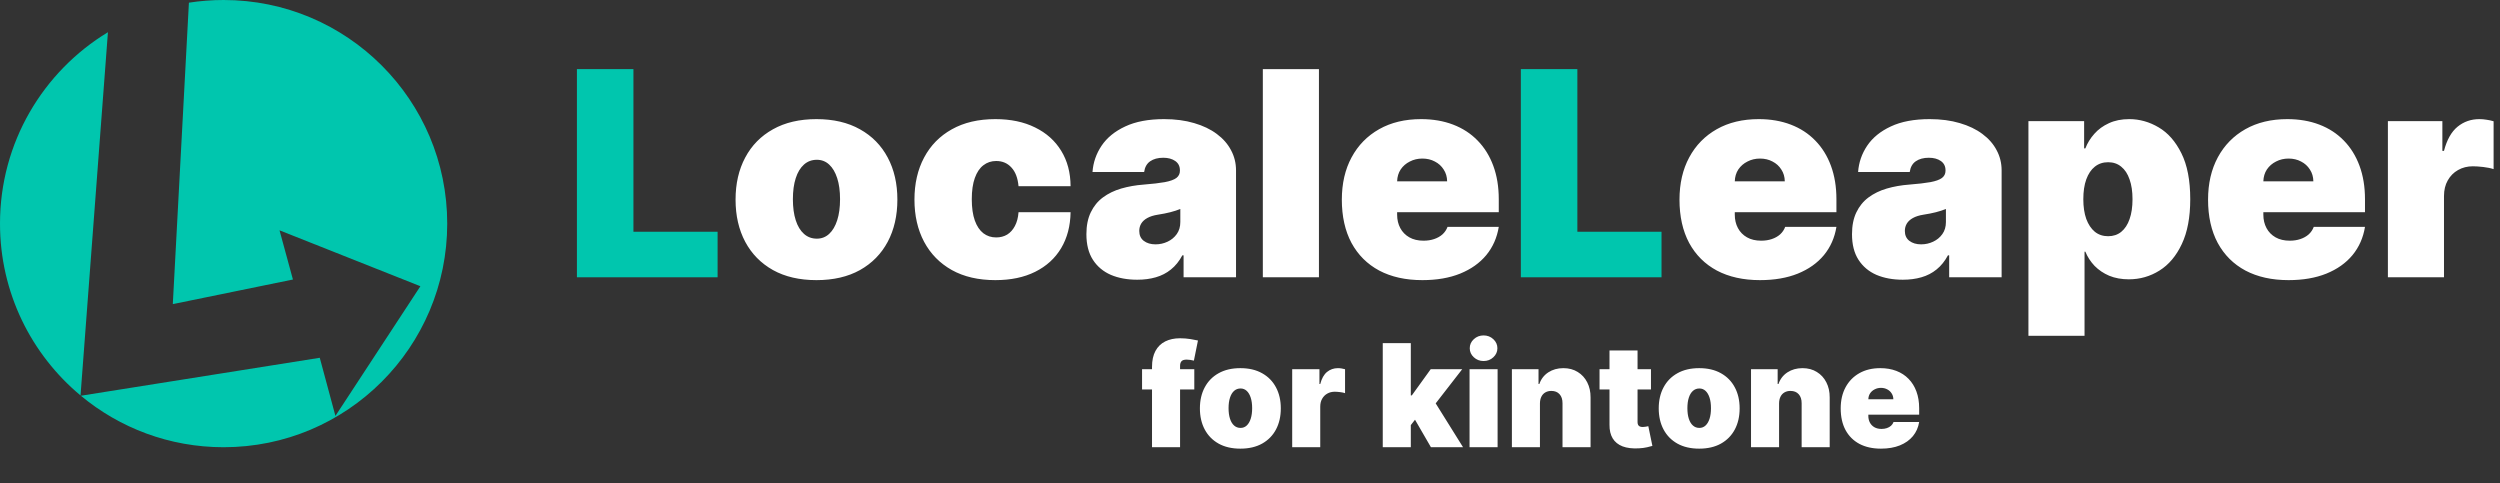 <svg width="559" height="108" viewBox="0 0 559 108" fill="none" xmlns="http://www.w3.org/2000/svg">
<rect x="0" y="0" width="559" height="108" fill="#333333" stroke="none"/>
<path fill-rule="evenodd" clip-rule="evenodd" d="M24.134 7.202C9.668 15.963 0 31.853 0 50C0 65.444 7.002 79.253 18.006 88.425L24.134 7.202ZM18.08 88.487L71.5 80L75 93L94 64L62.5 51.5L65.5 62.5L38.64 68L42.24 0.599C44.769 0.205 47.361 0 50 0C77.614 0 100 22.386 100 50C100 77.614 77.614 100 50 100C37.865 100 26.74 95.677 18.08 88.487Z" fill="#00C6AE"/>
<path d="M129 62V15.454H141.636V51.818H160.455V62H129ZM340.062 62V15.454H352.699V51.818H371.517V62H340.062Z" fill="#00C6AE"/>
<path d="M182.562 62.636C178.775 62.636 175.532 61.886 172.835 60.386C170.138 58.871 168.07 56.765 166.631 54.068C165.191 51.356 164.472 48.212 164.472 44.636C164.472 41.061 165.191 37.924 166.631 35.227C168.07 32.515 170.138 30.409 172.835 28.909C175.532 27.394 178.775 26.636 182.562 26.636C186.35 26.636 189.593 27.394 192.29 28.909C194.987 30.409 197.055 32.515 198.494 35.227C199.934 37.924 200.653 41.061 200.653 44.636C200.653 48.212 199.934 51.356 198.494 54.068C197.055 56.765 194.987 58.871 192.29 60.386C189.593 61.886 186.35 62.636 182.562 62.636ZM182.653 53.364C183.714 53.364 184.631 53.008 185.403 52.295C186.176 51.583 186.775 50.568 187.199 49.25C187.623 47.932 187.835 46.364 187.835 44.545C187.835 42.712 187.623 41.144 187.199 39.841C186.775 38.523 186.176 37.508 185.403 36.795C184.631 36.083 183.714 35.727 182.653 35.727C181.532 35.727 180.57 36.083 179.767 36.795C178.964 37.508 178.35 38.523 177.926 39.841C177.502 41.144 177.29 42.712 177.29 44.545C177.29 46.364 177.502 47.932 177.926 49.25C178.35 50.568 178.964 51.583 179.767 52.295C180.57 53.008 181.532 53.364 182.653 53.364ZM222.562 62.636C218.775 62.636 215.532 61.886 212.835 60.386C210.138 58.871 208.07 56.765 206.631 54.068C205.191 51.356 204.472 48.212 204.472 44.636C204.472 41.061 205.191 37.924 206.631 35.227C208.07 32.515 210.138 30.409 212.835 28.909C215.532 27.394 218.775 26.636 222.562 26.636C225.987 26.636 228.949 27.258 231.449 28.5C233.964 29.727 235.911 31.47 237.29 33.727C238.669 35.97 239.366 38.606 239.381 41.636H227.744C227.578 39.803 227.047 38.409 226.153 37.455C225.275 36.485 224.138 36 222.744 36C221.653 36 220.699 36.318 219.881 36.955C219.063 37.576 218.426 38.523 217.972 39.795C217.517 41.053 217.29 42.636 217.29 44.545C217.29 46.455 217.517 48.045 217.972 49.318C218.426 50.576 219.063 51.523 219.881 52.159C220.699 52.78 221.653 53.091 222.744 53.091C223.669 53.091 224.487 52.879 225.199 52.455C225.911 52.015 226.487 51.379 226.926 50.545C227.381 49.697 227.653 48.667 227.744 47.455H239.381C239.335 50.53 238.631 53.212 237.267 55.5C235.903 57.773 233.972 59.53 231.472 60.773C228.987 62.015 226.017 62.636 222.562 62.636ZM254.284 62.545C252.057 62.545 250.087 62.182 248.375 61.455C246.678 60.712 245.345 59.591 244.375 58.091C243.405 56.591 242.92 54.682 242.92 52.364C242.92 50.455 243.246 48.826 243.898 47.477C244.549 46.114 245.458 45 246.625 44.136C247.792 43.273 249.148 42.614 250.693 42.159C252.254 41.705 253.936 41.409 255.739 41.273C257.693 41.121 259.261 40.939 260.443 40.727C261.64 40.5 262.504 40.189 263.034 39.795C263.564 39.386 263.83 38.849 263.83 38.182V38.091C263.83 37.182 263.481 36.485 262.784 36C262.087 35.515 261.193 35.273 260.102 35.273C258.905 35.273 257.928 35.538 257.17 36.068C256.428 36.583 255.981 37.379 255.83 38.455H244.284C244.436 36.333 245.11 34.379 246.307 32.591C247.519 30.788 249.284 29.349 251.602 28.273C253.92 27.182 256.814 26.636 260.284 26.636C262.784 26.636 265.027 26.932 267.011 27.523C268.996 28.099 270.686 28.909 272.08 29.954C273.473 30.985 274.534 32.197 275.261 33.591C276.004 34.97 276.375 36.47 276.375 38.091V62H264.648V57.091H264.375C263.678 58.394 262.83 59.447 261.83 60.25C260.845 61.053 259.716 61.636 258.443 62C257.186 62.364 255.799 62.545 254.284 62.545ZM258.375 54.636C259.33 54.636 260.223 54.439 261.057 54.045C261.905 53.651 262.595 53.083 263.125 52.341C263.655 51.599 263.92 50.697 263.92 49.636V46.727C263.587 46.864 263.231 46.992 262.852 47.114C262.489 47.235 262.095 47.349 261.67 47.455C261.261 47.561 260.822 47.659 260.352 47.75C259.898 47.841 259.42 47.924 258.92 48C257.951 48.151 257.155 48.401 256.534 48.75C255.928 49.083 255.473 49.5 255.17 50C254.883 50.485 254.739 51.03 254.739 51.636C254.739 52.606 255.08 53.349 255.761 53.864C256.443 54.379 257.314 54.636 258.375 54.636ZM294.915 15.454V62H282.369V15.454H294.915ZM318.034 62.636C314.307 62.636 311.095 61.924 308.398 60.5C305.716 59.061 303.648 57 302.193 54.318C300.754 51.621 300.034 48.394 300.034 44.636C300.034 41.03 300.761 37.879 302.216 35.182C303.67 32.485 305.723 30.386 308.375 28.886C311.027 27.386 314.155 26.636 317.761 26.636C320.398 26.636 322.784 27.046 324.92 27.864C327.057 28.682 328.883 29.871 330.398 31.432C331.913 32.977 333.08 34.856 333.898 37.068C334.716 39.28 335.125 41.773 335.125 44.545V47.455H303.943V40.545H323.58C323.564 39.545 323.307 38.667 322.807 37.909C322.322 37.136 321.663 36.538 320.83 36.114C320.011 35.674 319.08 35.455 318.034 35.455C317.019 35.455 316.087 35.674 315.239 36.114C314.39 36.538 313.708 37.129 313.193 37.886C312.693 38.644 312.428 39.53 312.398 40.545V48C312.398 49.121 312.633 50.121 313.102 51C313.572 51.879 314.246 52.568 315.125 53.068C316.004 53.568 317.064 53.818 318.307 53.818C319.17 53.818 319.958 53.697 320.67 53.455C321.398 53.212 322.019 52.864 322.534 52.409C323.049 51.939 323.428 51.379 323.67 50.727H335.125C334.731 53.151 333.799 55.258 332.33 57.045C330.86 58.818 328.913 60.197 326.489 61.182C324.08 62.151 321.261 62.636 318.034 62.636ZM393.534 62.636C389.807 62.636 386.595 61.924 383.898 60.5C381.216 59.061 379.148 57 377.693 54.318C376.254 51.621 375.534 48.394 375.534 44.636C375.534 41.03 376.261 37.879 377.716 35.182C379.17 32.485 381.223 30.386 383.875 28.886C386.527 27.386 389.655 26.636 393.261 26.636C395.898 26.636 398.284 27.046 400.42 27.864C402.557 28.682 404.383 29.871 405.898 31.432C407.413 32.977 408.58 34.856 409.398 37.068C410.216 39.28 410.625 41.773 410.625 44.545V47.455H379.443V40.545H399.08C399.064 39.545 398.807 38.667 398.307 37.909C397.822 37.136 397.163 36.538 396.33 36.114C395.511 35.674 394.58 35.455 393.534 35.455C392.519 35.455 391.587 35.674 390.739 36.114C389.89 36.538 389.208 37.129 388.693 37.886C388.193 38.644 387.928 39.53 387.898 40.545V48C387.898 49.121 388.133 50.121 388.602 51C389.072 51.879 389.746 52.568 390.625 53.068C391.504 53.568 392.564 53.818 393.807 53.818C394.67 53.818 395.458 53.697 396.17 53.455C396.898 53.212 397.519 52.864 398.034 52.409C398.549 51.939 398.928 51.379 399.17 50.727H410.625C410.231 53.151 409.299 55.258 407.83 57.045C406.36 58.818 404.413 60.197 401.989 61.182C399.58 62.151 396.761 62.636 393.534 62.636ZM425.472 62.545C423.244 62.545 421.275 62.182 419.562 61.455C417.866 60.712 416.532 59.591 415.562 58.091C414.593 56.591 414.108 54.682 414.108 52.364C414.108 50.455 414.434 48.826 415.085 47.477C415.737 46.114 416.646 45 417.812 44.136C418.979 43.273 420.335 42.614 421.881 42.159C423.441 41.705 425.123 41.409 426.926 41.273C428.881 41.121 430.449 40.939 431.631 40.727C432.828 40.5 433.691 40.189 434.222 39.795C434.752 39.386 435.017 38.849 435.017 38.182V38.091C435.017 37.182 434.669 36.485 433.972 36C433.275 35.515 432.381 35.273 431.29 35.273C430.093 35.273 429.116 35.538 428.358 36.068C427.616 36.583 427.169 37.379 427.017 38.455H415.472C415.623 36.333 416.297 34.379 417.494 32.591C418.706 30.788 420.472 29.349 422.79 28.273C425.108 27.182 428.002 26.636 431.472 26.636C433.972 26.636 436.214 26.932 438.199 27.523C440.184 28.099 441.873 28.909 443.267 29.954C444.661 30.985 445.722 32.197 446.449 33.591C447.191 34.97 447.562 36.47 447.562 38.091V62H435.835V57.091H435.562C434.866 58.394 434.017 59.447 433.017 60.25C432.032 61.053 430.903 61.636 429.631 62C428.373 62.364 426.987 62.545 425.472 62.545ZM429.562 54.636C430.517 54.636 431.411 54.439 432.244 54.045C433.093 53.651 433.782 53.083 434.312 52.341C434.843 51.599 435.108 50.697 435.108 49.636V46.727C434.775 46.864 434.419 46.992 434.04 47.114C433.676 47.235 433.282 47.349 432.858 47.455C432.449 47.561 432.009 47.659 431.54 47.75C431.085 47.841 430.608 47.924 430.108 48C429.138 48.151 428.343 48.401 427.722 48.75C427.116 49.083 426.661 49.5 426.358 50C426.07 50.485 425.926 51.03 425.926 51.636C425.926 52.606 426.267 53.349 426.949 53.864C427.631 54.379 428.502 54.636 429.562 54.636ZM453.557 75.091V27.091H466.011V33.182H466.284C466.739 32 467.405 30.917 468.284 29.932C469.163 28.932 470.254 28.136 471.557 27.546C472.86 26.939 474.375 26.636 476.102 26.636C478.405 26.636 480.595 27.25 482.67 28.477C484.761 29.704 486.458 31.636 487.761 34.273C489.08 36.909 489.739 40.333 489.739 44.545C489.739 48.576 489.11 51.917 487.852 54.568C486.61 57.22 484.943 59.197 482.852 60.5C480.777 61.803 478.496 62.455 476.011 62.455C474.375 62.455 472.913 62.189 471.625 61.659C470.352 61.114 469.261 60.379 468.352 59.455C467.458 58.515 466.769 57.455 466.284 56.273H466.102V75.091H453.557ZM465.83 44.545C465.83 46.242 466.049 47.712 466.489 48.955C466.943 50.182 467.58 51.136 468.398 51.818C469.231 52.485 470.223 52.818 471.375 52.818C472.527 52.818 473.504 52.492 474.307 51.841C475.125 51.174 475.746 50.227 476.17 49C476.61 47.758 476.83 46.273 476.83 44.545C476.83 42.818 476.61 41.341 476.17 40.114C475.746 38.871 475.125 37.924 474.307 37.273C473.504 36.606 472.527 36.273 471.375 36.273C470.223 36.273 469.231 36.606 468.398 37.273C467.58 37.924 466.943 38.871 466.489 40.114C466.049 41.341 465.83 42.818 465.83 44.545ZM511.722 62.636C507.994 62.636 504.782 61.924 502.085 60.5C499.403 59.061 497.335 57 495.881 54.318C494.441 51.621 493.722 48.394 493.722 44.636C493.722 41.03 494.449 37.879 495.903 35.182C497.358 32.485 499.411 30.386 502.062 28.886C504.714 27.386 507.843 26.636 511.449 26.636C514.085 26.636 516.472 27.046 518.608 27.864C520.744 28.682 522.57 29.871 524.085 31.432C525.6 32.977 526.767 34.856 527.585 37.068C528.403 39.28 528.812 41.773 528.812 44.545V47.455H497.631V40.545H517.267C517.252 39.545 516.994 38.667 516.494 37.909C516.009 37.136 515.35 36.538 514.517 36.114C513.699 35.674 512.767 35.455 511.722 35.455C510.706 35.455 509.775 35.674 508.926 36.114C508.078 36.538 507.396 37.129 506.881 37.886C506.381 38.644 506.116 39.53 506.085 40.545V48C506.085 49.121 506.32 50.121 506.79 51C507.259 51.879 507.934 52.568 508.812 53.068C509.691 53.568 510.752 53.818 511.994 53.818C512.858 53.818 513.646 53.697 514.358 53.455C515.085 53.212 515.706 52.864 516.222 52.409C516.737 51.939 517.116 51.379 517.358 50.727H528.812C528.419 53.151 527.487 55.258 526.017 57.045C524.547 58.818 522.6 60.197 520.176 61.182C517.767 62.151 514.949 62.636 511.722 62.636ZM533.932 62V27.091H546.114V33.727H546.477C547.114 31.273 548.121 29.477 549.5 28.341C550.894 27.204 552.523 26.636 554.386 26.636C554.932 26.636 555.47 26.682 556 26.773C556.545 26.849 557.068 26.962 557.568 27.114V37.818C556.947 37.606 556.182 37.447 555.273 37.341C554.364 37.235 553.583 37.182 552.932 37.182C551.705 37.182 550.598 37.462 549.614 38.023C548.644 38.568 547.879 39.341 547.318 40.341C546.758 41.326 546.477 42.485 546.477 43.818V62H533.932Z" fill="white"/>
<path d="M267.045 82.546V87.091H255.364V82.546H267.045ZM257.591 100V82.046C257.591 80.606 257.848 79.413 258.364 78.466C258.879 77.519 259.606 76.811 260.545 76.341C261.485 75.871 262.591 75.636 263.864 75.636C264.659 75.636 265.432 75.697 266.182 75.818C266.939 75.939 267.5 76.046 267.864 76.136L266.955 80.636C266.727 80.568 266.462 80.515 266.159 80.477C265.856 80.432 265.591 80.409 265.364 80.409C264.773 80.409 264.375 80.534 264.17 80.784C263.966 81.034 263.864 81.364 263.864 81.773V100H257.591ZM277.344 100.318C275.45 100.318 273.829 99.943 272.48 99.193C271.132 98.436 270.098 97.383 269.378 96.034C268.658 94.678 268.298 93.106 268.298 91.318C268.298 89.53 268.658 87.962 269.378 86.614C270.098 85.258 271.132 84.204 272.48 83.454C273.829 82.697 275.45 82.318 277.344 82.318C279.238 82.318 280.859 82.697 282.207 83.454C283.556 84.204 284.59 85.258 285.31 86.614C286.029 87.962 286.389 89.53 286.389 91.318C286.389 93.106 286.029 94.678 285.31 96.034C284.59 97.383 283.556 98.436 282.207 99.193C280.859 99.943 279.238 100.318 277.344 100.318ZM277.389 95.682C277.92 95.682 278.378 95.504 278.764 95.148C279.151 94.792 279.45 94.284 279.662 93.625C279.874 92.966 279.98 92.182 279.98 91.273C279.98 90.356 279.874 89.572 279.662 88.921C279.45 88.261 279.151 87.754 278.764 87.398C278.378 87.042 277.92 86.864 277.389 86.864C276.829 86.864 276.348 87.042 275.946 87.398C275.545 87.754 275.238 88.261 275.026 88.921C274.813 89.572 274.707 90.356 274.707 91.273C274.707 92.182 274.813 92.966 275.026 93.625C275.238 94.284 275.545 94.792 275.946 95.148C276.348 95.504 276.829 95.682 277.389 95.682ZM288.935 100V82.546H295.026V85.864H295.207C295.526 84.636 296.029 83.739 296.719 83.171C297.416 82.602 298.23 82.318 299.162 82.318C299.435 82.318 299.704 82.341 299.969 82.386C300.241 82.424 300.503 82.481 300.753 82.557V87.909C300.442 87.803 300.06 87.724 299.605 87.671C299.151 87.617 298.76 87.591 298.435 87.591C297.821 87.591 297.268 87.731 296.776 88.011C296.291 88.284 295.908 88.671 295.628 89.171C295.348 89.663 295.207 90.242 295.207 90.909V100H288.935ZM314.821 95.864L314.866 88.409H315.685L319.912 82.546H326.957L319.866 91.682H318.094L314.821 95.864ZM309.185 100V76.727H315.457V100H309.185ZM319.957 100L315.957 93.091L320.048 88.636L327.139 100H319.957ZM328.591 100V82.546H334.864V100H328.591ZM331.727 80.727C330.879 80.727 330.152 80.447 329.545 79.886C328.939 79.326 328.636 78.651 328.636 77.864C328.636 77.076 328.939 76.401 329.545 75.841C330.152 75.28 330.879 75 331.727 75C332.583 75 333.311 75.28 333.909 75.841C334.515 76.401 334.818 77.076 334.818 77.864C334.818 78.651 334.515 79.326 333.909 79.886C333.311 80.447 332.583 80.727 331.727 80.727ZM344.332 90.182V100H338.06V82.546H344.014V85.864H344.196C344.575 84.758 345.241 83.89 346.196 83.261C347.158 82.633 348.279 82.318 349.56 82.318C350.795 82.318 351.866 82.602 352.776 83.171C353.692 83.731 354.401 84.504 354.901 85.489C355.408 86.474 355.658 87.599 355.651 88.864V100H349.378V90.182C349.385 89.318 349.166 88.64 348.719 88.148C348.279 87.655 347.666 87.409 346.878 87.409C346.363 87.409 345.912 87.523 345.526 87.75C345.147 87.97 344.855 88.288 344.651 88.704C344.446 89.114 344.34 89.606 344.332 90.182ZM369.156 82.546V87.091H357.656V82.546H369.156ZM359.884 78.364H366.156V94.386C366.156 94.629 366.198 94.833 366.281 95C366.365 95.159 366.493 95.28 366.668 95.364C366.842 95.439 367.065 95.477 367.338 95.477C367.527 95.477 367.747 95.454 367.997 95.409C368.255 95.364 368.444 95.326 368.565 95.296L369.474 99.704C369.194 99.788 368.793 99.89 368.27 100.011C367.755 100.133 367.141 100.212 366.429 100.25C364.99 100.326 363.781 100.178 362.804 99.807C361.827 99.428 361.092 98.833 360.599 98.023C360.107 97.212 359.868 96.197 359.884 94.977V78.364ZM379.938 100.318C378.044 100.318 376.422 99.943 375.074 99.193C373.725 98.436 372.691 97.383 371.972 96.034C371.252 94.678 370.892 93.106 370.892 91.318C370.892 89.53 371.252 87.962 371.972 86.614C372.691 85.258 373.725 84.204 375.074 83.454C376.422 82.697 378.044 82.318 379.938 82.318C381.831 82.318 383.453 82.697 384.801 83.454C386.15 84.204 387.184 85.258 387.903 86.614C388.623 87.962 388.983 89.53 388.983 91.318C388.983 93.106 388.623 94.678 387.903 96.034C387.184 97.383 386.15 98.436 384.801 99.193C383.453 99.943 381.831 100.318 379.938 100.318ZM379.983 95.682C380.513 95.682 380.972 95.504 381.358 95.148C381.744 94.792 382.044 94.284 382.256 93.625C382.468 92.966 382.574 92.182 382.574 91.273C382.574 90.356 382.468 89.572 382.256 88.921C382.044 88.261 381.744 87.754 381.358 87.398C380.972 87.042 380.513 86.864 379.983 86.864C379.422 86.864 378.941 87.042 378.54 87.398C378.138 87.754 377.831 88.261 377.619 88.921C377.407 89.572 377.301 90.356 377.301 91.273C377.301 92.182 377.407 92.966 377.619 93.625C377.831 94.284 378.138 94.792 378.54 95.148C378.941 95.504 379.422 95.682 379.983 95.682ZM397.801 90.182V100H391.528V82.546H397.483V85.864H397.665C398.044 84.758 398.71 83.89 399.665 83.261C400.627 82.633 401.748 82.318 403.028 82.318C404.263 82.318 405.335 82.602 406.244 83.171C407.161 83.731 407.869 84.504 408.369 85.489C408.877 86.474 409.127 87.599 409.119 88.864V100H402.847V90.182C402.854 89.318 402.634 88.64 402.188 88.148C401.748 87.655 401.134 87.409 400.347 87.409C399.831 87.409 399.381 87.523 398.994 87.75C398.616 87.97 398.324 88.288 398.119 88.704C397.915 89.114 397.809 89.606 397.801 90.182ZM420.58 100.318C418.716 100.318 417.11 99.962 415.761 99.25C414.42 98.53 413.386 97.5 412.659 96.159C411.939 94.811 411.58 93.197 411.58 91.318C411.58 89.515 411.943 87.939 412.67 86.591C413.398 85.242 414.424 84.193 415.75 83.443C417.076 82.693 418.64 82.318 420.443 82.318C421.761 82.318 422.955 82.523 424.023 82.932C425.091 83.341 426.004 83.936 426.761 84.716C427.519 85.489 428.102 86.428 428.511 87.534C428.92 88.64 429.125 89.886 429.125 91.273V92.727H413.534V89.273H423.352C423.345 88.773 423.216 88.333 422.966 87.954C422.723 87.568 422.394 87.269 421.977 87.057C421.568 86.837 421.102 86.727 420.58 86.727C420.072 86.727 419.606 86.837 419.182 87.057C418.758 87.269 418.417 87.564 418.159 87.943C417.909 88.322 417.777 88.765 417.761 89.273V93C417.761 93.561 417.879 94.061 418.114 94.5C418.348 94.939 418.686 95.284 419.125 95.534C419.564 95.784 420.095 95.909 420.716 95.909C421.148 95.909 421.542 95.849 421.898 95.727C422.261 95.606 422.572 95.432 422.83 95.204C423.087 94.97 423.277 94.689 423.398 94.364H429.125C428.928 95.576 428.462 96.629 427.727 97.523C426.992 98.409 426.019 99.099 424.807 99.591C423.602 100.076 422.193 100.318 420.58 100.318Z" fill="white"/>
</svg>
